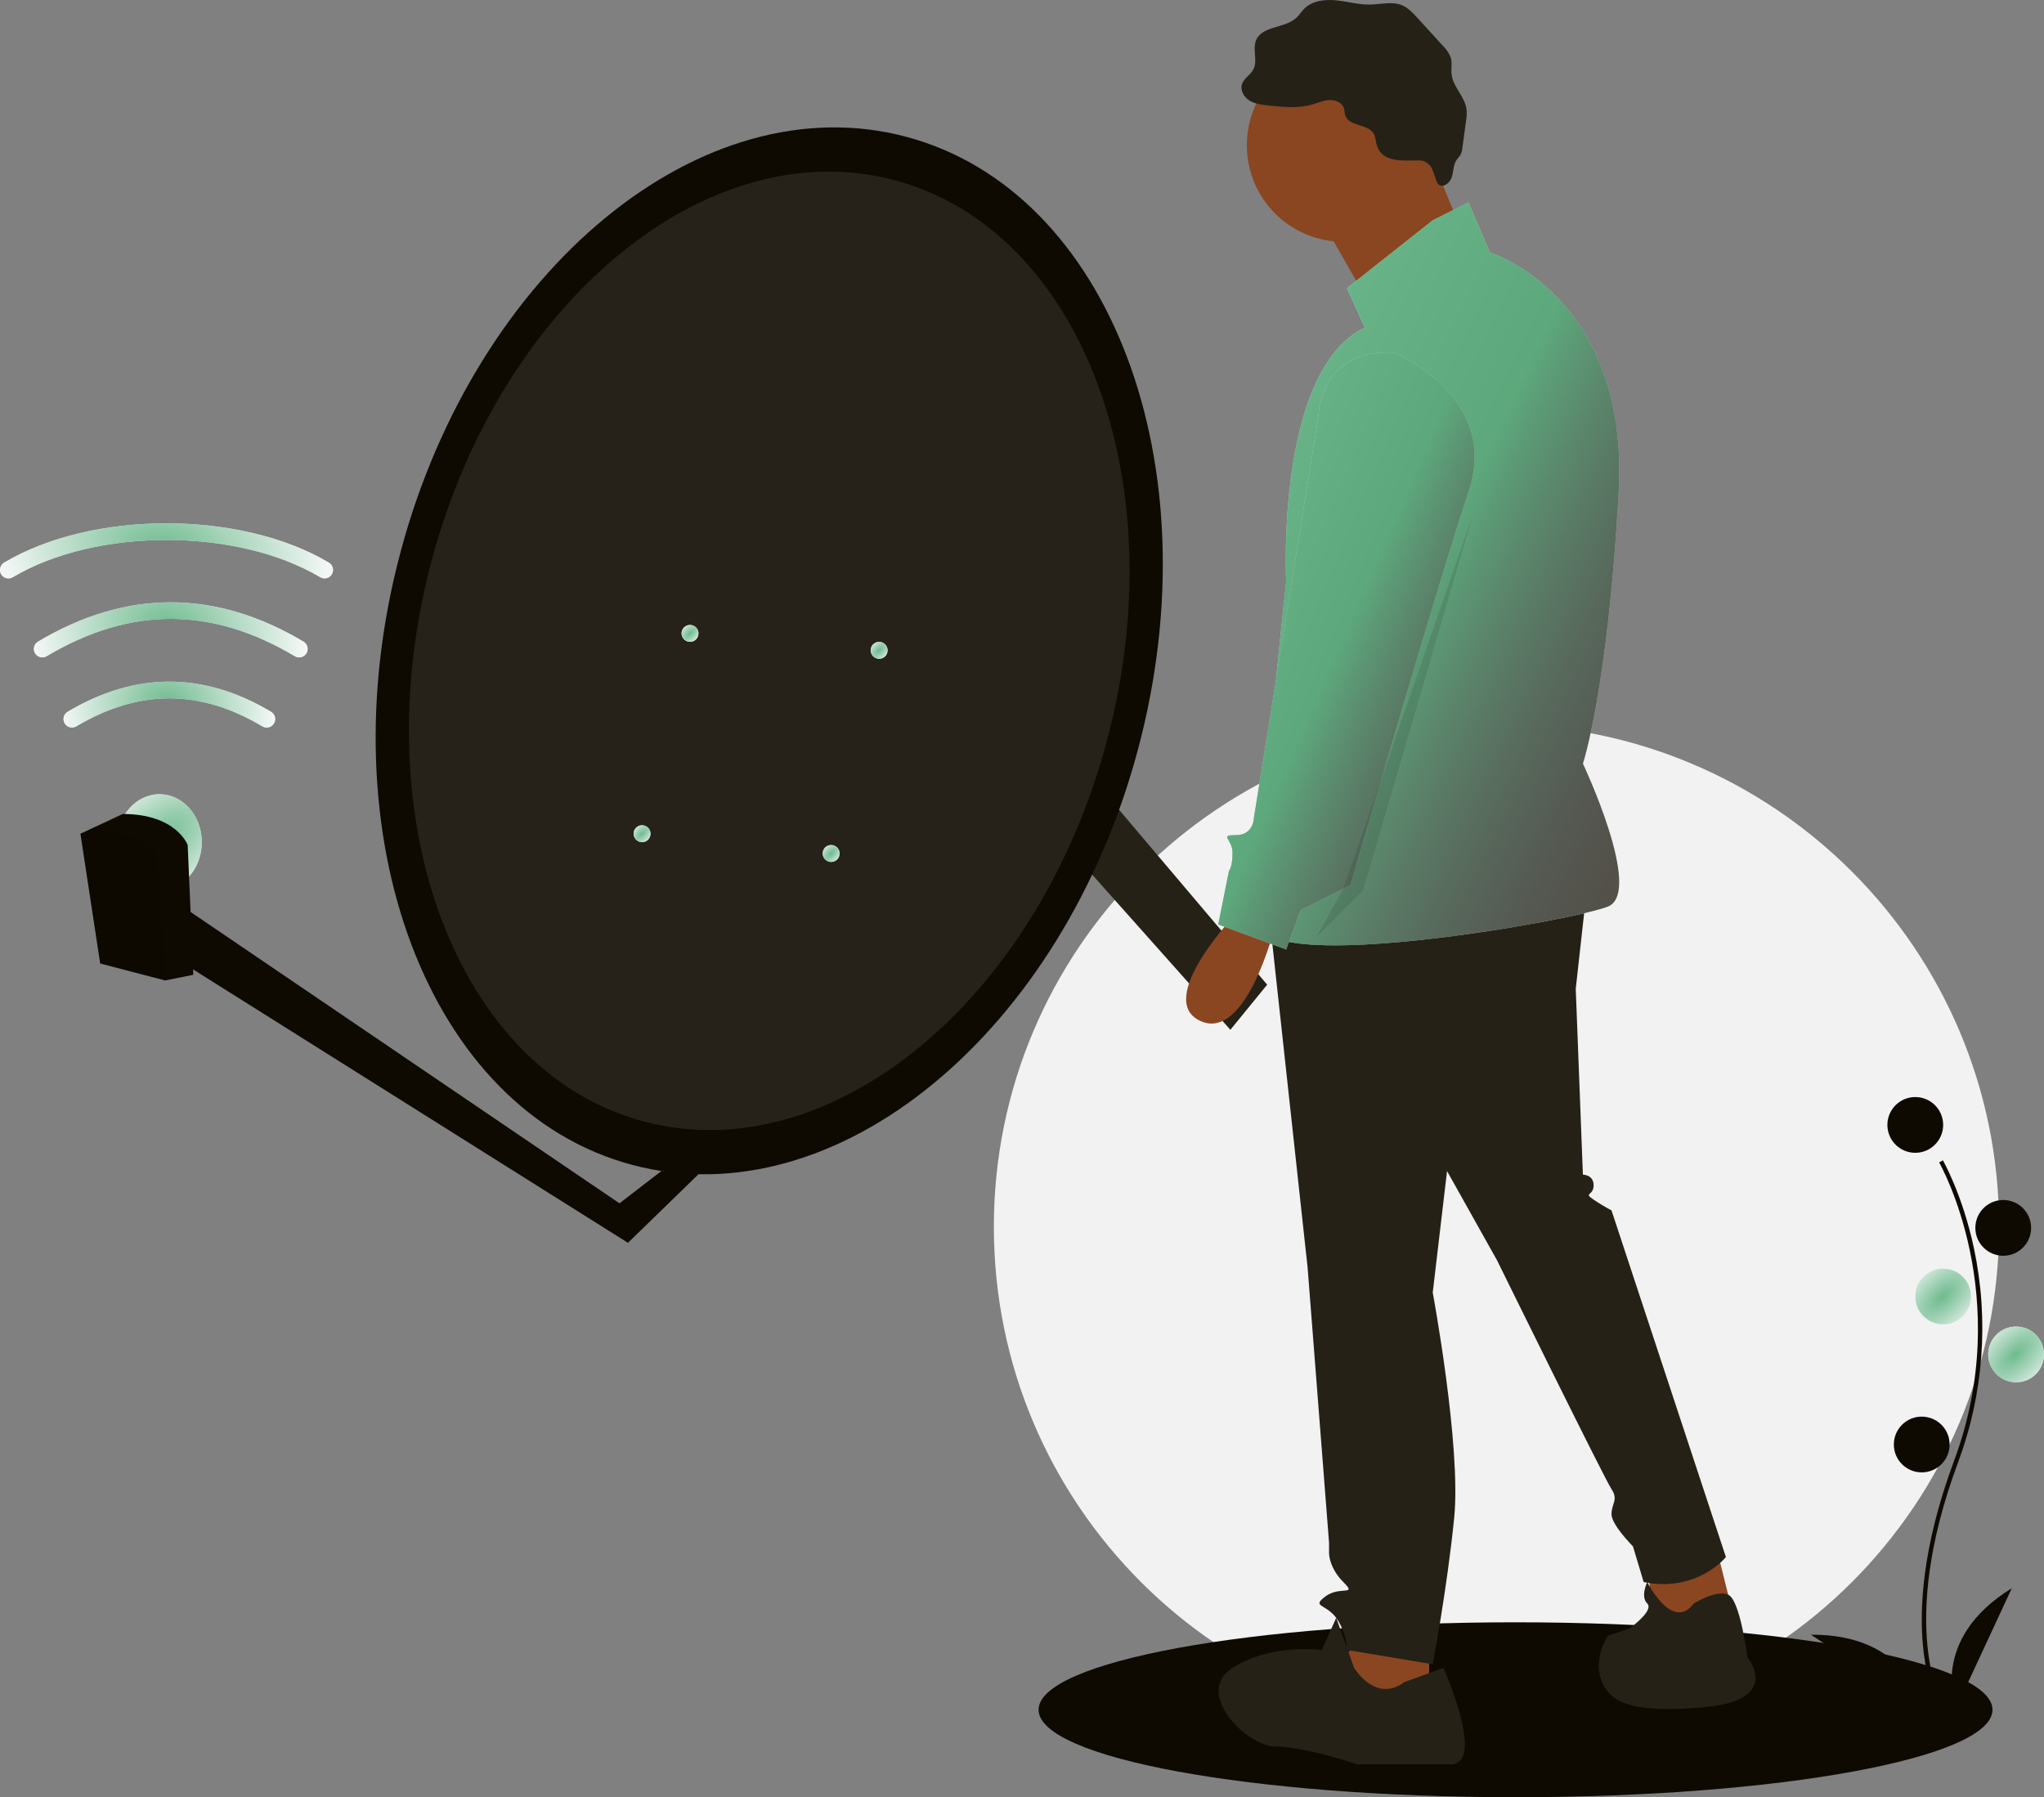 <svg width="406" height="357" viewBox="0 0 406 357" fill="none" xmlns="http://www.w3.org/2000/svg">
<rect x="0" y="0" width="406" height="357" fill="#808080" stroke="none"/>
<g clip-path="url(#clip0_8651_20610)">
<path d="M297.245 343.51C352.382 343.51 397.08 298.823 397.08 243.7C397.08 188.577 352.382 143.891 297.245 143.891C242.108 143.891 197.41 188.577 197.41 243.7C197.41 298.823 242.108 343.51 297.245 343.51Z" fill="#F2F2F2"/>
<path d="M301.031 356.999C353.354 356.999 395.77 349.221 395.77 339.626C395.77 330.03 353.354 322.252 301.031 322.252C248.709 322.252 206.293 330.03 206.293 339.626C206.293 349.221 248.709 356.999 301.031 356.999Z" fill="#0E0A01"/>
<path d="M385.181 339.133C385.083 338.974 382.777 335.124 381.978 327.131C381.244 319.798 381.716 307.437 388.128 290.195C400.276 257.53 385.328 231.175 385.176 230.912L385.913 230.484C385.952 230.551 389.809 237.271 392.087 247.971C395.098 262.156 394.002 276.906 388.927 290.492C376.8 323.101 385.816 338.537 385.908 338.69L385.181 339.133Z" fill="#0E0A01"/>
<path d="M380.43 228.993C383.49 228.993 385.97 226.513 385.97 223.454C385.97 220.396 383.49 217.916 380.43 217.916C377.371 217.916 374.891 220.396 374.891 223.454C374.891 226.513 377.371 228.993 380.43 228.993Z" fill="#0E0A01"/>
<path d="M397.903 249.444C400.963 249.444 403.443 246.964 403.443 243.906C403.443 240.847 400.963 238.367 397.903 238.367C394.844 238.367 392.363 240.847 392.363 243.906C392.363 246.964 394.844 249.444 397.903 249.444Z" fill="#0E0A01"/>
<path d="M385.97 263.077C389.029 263.077 391.509 260.597 391.509 257.538C391.509 254.48 389.029 252 385.97 252C382.91 252 380.43 254.48 380.43 257.538C380.43 260.597 382.91 263.077 385.97 263.077Z" fill="white"/>
<path d="M385.97 263.077C389.029 263.077 391.509 260.597 391.509 257.538C391.509 254.48 389.029 252 385.97 252C382.91 252 380.43 254.48 380.43 257.538C380.43 260.597 382.91 263.077 385.97 263.077Z" fill="url(#paint0_diamond_8651_20610)" fill-opacity="0.8"/>
<path d="M400.462 274.579C403.521 274.579 406.002 272.099 406.002 269.04C406.002 265.982 403.521 263.502 400.462 263.502C397.402 263.502 394.922 265.982 394.922 269.04C394.922 272.099 397.402 274.579 400.462 274.579Z" fill="white"/>
<path d="M400.462 274.579C403.521 274.579 406.002 272.099 406.002 269.04C406.002 265.982 403.521 263.502 400.462 263.502C397.402 263.502 394.922 265.982 394.922 269.04C394.922 272.099 397.402 274.579 400.462 274.579Z" fill="url(#paint1_diamond_8651_20610)" fill-opacity="0.8"/>
<path d="M381.712 292.473C384.771 292.473 387.252 289.994 387.252 286.935C387.252 283.876 384.771 281.396 381.712 281.396C378.652 281.396 376.172 283.876 376.172 286.935C376.172 289.994 378.652 292.473 381.712 292.473Z" fill="#0E0A01"/>
<path d="M388.527 339.336C388.527 339.336 382.987 325.703 399.607 315.479L388.527 339.336Z" fill="#0E0A01"/>
<path d="M381.715 339.089C381.715 339.089 379.194 324.591 359.68 324.716L381.715 339.089Z" fill="#0E0A01"/>
<path d="M35.598 179.621L123.048 239.028L131.376 232.61L138.745 233.249L124.73 246.874L35.598 190.83V179.621Z" fill="#0E0A01"/>
<path d="M214.68 151.879L251.701 195.593L244.389 204.56L200.969 155.802L214.68 151.879Z" fill="#252117"/>
<path d="M31.674 176.819C36.318 176.819 40.083 172.553 40.083 167.291C40.083 162.029 36.318 157.764 31.674 157.764C27.03 157.764 23.266 162.029 23.266 167.291C23.266 172.553 27.03 176.819 31.674 176.819Z" fill="white"/>
<path d="M31.674 176.819C36.318 176.819 40.083 172.553 40.083 167.291C40.083 162.029 36.318 157.764 31.674 157.764C27.03 157.764 23.266 162.029 23.266 167.291C23.266 172.553 27.03 176.819 31.674 176.819Z" fill="url(#paint2_diamond_8651_20610)" fill-opacity="0.8"/>
<path d="M226.057 148.801C241.089 92.408 220.473 37.953 180.01 27.174C139.547 16.394 94.561 53.371 79.529 109.765C64.498 166.159 85.114 220.614 125.577 231.393C166.039 242.173 211.026 205.195 226.057 148.801Z" fill="#0E0A01"/>
<path opacity="0.1" d="M219.87 147.153C233.631 95.524 214.757 45.67 177.713 35.801C140.669 25.932 99.484 59.785 85.722 111.414C71.961 163.043 90.835 212.897 127.879 222.766C164.922 232.635 206.108 198.781 219.87 147.153Z" fill="white"/>
<path d="M137.061 127.499C137.989 127.499 138.742 126.747 138.742 125.818C138.742 124.889 137.989 124.137 137.061 124.137C136.132 124.137 135.379 124.889 135.379 125.818C135.379 126.747 136.132 127.499 137.061 127.499Z" fill="white"/>
<path d="M137.061 127.499C137.989 127.499 138.742 126.747 138.742 125.818C138.742 124.889 137.989 124.137 137.061 124.137C136.132 124.137 135.379 124.889 135.379 125.818C135.379 126.747 136.132 127.499 137.061 127.499Z" fill="url(#paint3_diamond_8651_20610)" fill-opacity="0.8"/>
<path d="M127.533 167.29C128.462 167.29 129.215 166.538 129.215 165.609C129.215 164.68 128.462 163.928 127.533 163.928C126.605 163.928 125.852 164.68 125.852 165.609C125.852 166.538 126.605 167.29 127.533 167.29Z" fill="white"/>
<path d="M127.533 167.29C128.462 167.29 129.215 166.538 129.215 165.609C129.215 164.68 128.462 163.928 127.533 163.928C126.605 163.928 125.852 164.68 125.852 165.609C125.852 166.538 126.605 167.29 127.533 167.29Z" fill="url(#paint4_diamond_8651_20610)" fill-opacity="0.8"/>
<path d="M174.623 130.863C175.552 130.863 176.305 130.11 176.305 129.181C176.305 128.253 175.552 127.5 174.623 127.5C173.694 127.5 172.941 128.253 172.941 129.181C172.941 130.11 173.694 130.863 174.623 130.863Z" fill="white"/>
<path d="M174.623 130.863C175.552 130.863 176.305 130.11 176.305 129.181C176.305 128.253 175.552 127.5 174.623 127.5C173.694 127.5 172.941 128.253 172.941 129.181C172.941 130.11 173.694 130.863 174.623 130.863Z" fill="url(#paint5_diamond_8651_20610)" fill-opacity="0.8"/>
<path d="M165.092 171.214C166.021 171.214 166.774 170.461 166.774 169.533C166.774 168.604 166.021 167.852 165.092 167.852C164.163 167.852 163.41 168.604 163.41 169.533C163.41 170.461 164.163 171.214 165.092 171.214Z" fill="white"/>
<path d="M165.092 171.214C166.021 171.214 166.774 170.461 166.774 169.533C166.774 168.604 166.021 167.852 165.092 167.852C164.163 167.852 163.41 168.604 163.41 169.533C163.41 170.461 164.163 171.214 165.092 171.214Z" fill="url(#paint6_diamond_8651_20610)" fill-opacity="0.8"/>
<path d="M38.4 193.633L32.884 194.737L32.794 194.753L19.901 191.391L15.977 165.611L18.353 164.501L24.385 161.688C35.036 161.688 37.279 167.852 37.279 167.852L38.4 193.633Z" fill="#0E0A01"/>
<path opacity="0.1" d="M32.884 194.736L32.794 194.753L19.901 191.39L15.977 165.61L18.353 164.5C23.27 165.15 29.021 166.546 31.112 169.533L32.884 194.736Z" fill="black"/>
<path d="M59.421 130.582C59.118 130.582 58.821 130.5 58.561 130.345C41.978 120.467 25.854 120.467 9.27 130.345C8.887 130.572 8.429 130.638 7.998 130.529C7.566 130.419 7.196 130.142 6.968 129.76C6.739 129.377 6.673 128.92 6.782 128.488C6.89 128.056 7.166 127.685 7.548 127.457C25.045 117.035 42.787 117.035 60.283 127.457C60.599 127.645 60.845 127.932 60.983 128.274C61.12 128.616 61.141 128.993 61.043 129.348C60.945 129.703 60.734 130.016 60.44 130.239C60.147 130.462 59.789 130.583 59.421 130.582H59.421Z" fill="white"/>
<path d="M59.421 130.582C59.118 130.582 58.821 130.5 58.561 130.345C41.978 120.467 25.854 120.467 9.27 130.345C8.887 130.572 8.429 130.638 7.998 130.529C7.566 130.419 7.196 130.142 6.968 129.76C6.739 129.377 6.673 128.92 6.782 128.488C6.89 128.056 7.166 127.685 7.548 127.457C25.045 117.035 42.787 117.035 60.283 127.457C60.599 127.645 60.845 127.932 60.983 128.274C61.12 128.616 61.141 128.993 61.043 129.348C60.945 129.703 60.734 130.016 60.44 130.239C60.147 130.462 59.789 130.583 59.421 130.582H59.421Z" fill="url(#paint7_diamond_8651_20610)" fill-opacity="0.8"/>
<path d="M52.974 144.516C52.672 144.516 52.375 144.434 52.115 144.279C39.681 136.873 27.591 136.873 15.157 144.279C14.774 144.506 14.316 144.572 13.884 144.462C13.453 144.353 13.082 144.076 12.854 143.694C12.626 143.311 12.559 142.854 12.668 142.422C12.777 141.99 13.053 141.619 13.435 141.39C26.84 133.406 40.432 133.406 53.837 141.39C54.153 141.579 54.399 141.866 54.536 142.208C54.674 142.55 54.695 142.927 54.597 143.282C54.499 143.637 54.288 143.95 53.994 144.173C53.701 144.396 53.343 144.517 52.974 144.516Z" fill="white"/>
<path d="M52.974 144.516C52.672 144.516 52.375 144.434 52.115 144.279C39.681 136.873 27.591 136.873 15.157 144.279C14.774 144.506 14.316 144.572 13.884 144.462C13.453 144.353 13.082 144.076 12.854 143.694C12.626 143.311 12.559 142.854 12.668 142.422C12.777 141.99 13.053 141.619 13.435 141.39C26.84 133.406 40.432 133.406 53.837 141.39C54.153 141.579 54.399 141.866 54.536 142.208C54.674 142.55 54.695 142.927 54.597 143.282C54.499 143.637 54.288 143.95 53.994 144.173C53.701 144.396 53.343 144.517 52.974 144.516Z" fill="url(#paint8_diamond_8651_20610)" fill-opacity="0.8"/>
<path d="M64.464 114.891C64.162 114.891 63.865 114.809 63.605 114.654C47.055 104.796 19.091 104.796 2.542 114.654C2.352 114.767 2.142 114.843 1.923 114.875C1.704 114.907 1.481 114.896 1.267 114.842C1.052 114.788 0.851 114.692 0.673 114.56C0.496 114.428 0.346 114.262 0.233 114.072C0.12 113.882 0.045 113.672 0.014 113.453C-0.018 113.234 -0.007 113.011 0.048 112.797C0.102 112.583 0.199 112.381 0.331 112.204C0.464 112.027 0.63 111.878 0.82 111.765C18.303 101.352 47.844 101.352 65.327 111.765C65.643 111.954 65.889 112.241 66.026 112.583C66.164 112.924 66.185 113.302 66.087 113.657C65.989 114.012 65.777 114.325 65.484 114.548C65.191 114.771 64.833 114.891 64.464 114.891H64.464Z" fill="white"/>
<path d="M64.464 114.891C64.162 114.891 63.865 114.809 63.605 114.654C47.055 104.796 19.091 104.796 2.542 114.654C2.352 114.767 2.142 114.843 1.923 114.875C1.704 114.907 1.481 114.896 1.267 114.842C1.052 114.788 0.851 114.692 0.673 114.56C0.496 114.428 0.346 114.262 0.233 114.072C0.12 113.882 0.045 113.672 0.014 113.453C-0.018 113.234 -0.007 113.011 0.048 112.797C0.102 112.583 0.199 112.381 0.331 112.204C0.464 112.027 0.63 111.878 0.82 111.765C18.303 101.352 47.844 101.352 65.327 111.765C65.643 111.954 65.889 112.241 66.026 112.583C66.164 112.924 66.185 113.302 66.087 113.657C65.989 114.012 65.777 114.325 65.484 114.548C65.191 114.771 64.833 114.891 64.464 114.891H64.464Z" fill="url(#paint9_diamond_8651_20610)" fill-opacity="0.8"/>
<path d="M340.688 306.455L344.239 320.654L328.616 324.915L327.195 310.005L340.688 306.455Z" fill="#8A4621"/>
<path d="M283.874 324.203V337.692L268.251 340.532L265.41 333.432L271.091 321.363L283.874 324.203Z" fill="#8A4621"/>
<path d="M315.121 177.24L312.991 196.409L314.411 233.328C314.411 233.328 316.541 233.328 316.541 235.457C316.541 237.587 314.411 236.877 316.541 238.297C317.684 239.073 318.869 239.784 320.092 240.427L342.817 309.294C342.817 309.294 337.135 316.394 326.483 314.264L324.353 307.164C324.353 307.164 320.092 302.904 320.092 300.774C320.092 298.644 321.512 297.934 320.092 295.805C318.672 293.675 297.367 250.367 297.367 250.367L287.425 232.618L284.585 256.756C284.585 256.756 290.266 287.285 288.846 301.484C287.425 315.684 284.585 330.593 284.585 330.593L267.541 327.753C267.464 325.462 266.724 323.243 265.411 321.363C263.28 318.524 260.44 319.233 263.28 317.104C266.121 314.974 269.672 317.104 266.831 314.264C263.99 311.424 263.99 308.584 263.99 308.584V306.454L259.73 251.787L251.918 180.08L315.121 177.24Z" fill="#252117"/>
<path d="M266.83 48.028C277.42 48.028 286.004 39.445 286.004 28.858C286.004 18.272 277.42 9.689 266.83 9.689C256.241 9.689 247.656 18.272 247.656 28.858C247.656 39.445 256.241 48.028 266.83 48.028Z" fill="#8A4621"/>
<path d="M283.518 29.213L291.33 48.382L272.866 61.871L261.504 41.992L283.518 29.213Z" fill="#8A4621"/>
<path d="M284.586 43.767L291.687 40.217L295.948 50.156C295.948 50.156 323.644 58.676 321.513 97.724C319.383 136.772 314.412 151.682 314.412 151.682C314.412 151.682 326.484 177.24 319.383 180.08C312.282 182.92 251.919 193.57 250.499 183.63C249.079 173.69 255.47 115.473 255.47 115.473C255.47 115.473 253.339 73.585 271.093 65.066L267.542 57.256L284.586 43.767Z" fill="white"/>
<path d="M284.586 43.767L291.687 40.217L295.948 50.156C295.948 50.156 323.644 58.676 321.513 97.724C319.383 136.772 314.412 151.682 314.412 151.682C314.412 151.682 326.484 177.24 319.383 180.08C312.282 182.92 251.919 193.57 250.499 183.63C249.079 173.69 255.47 115.473 255.47 115.473C255.47 115.473 253.339 73.585 271.093 65.066L267.542 57.256L284.586 43.767Z" fill="url(#paint10_linear_8651_20610)" fill-opacity="0.8"/>
<path d="M284.586 43.767L291.687 40.217L295.948 50.156C295.948 50.156 323.644 58.676 321.513 97.724C319.383 136.772 314.412 151.682 314.412 151.682C314.412 151.682 326.484 177.24 319.383 180.08C312.282 182.92 251.919 193.57 250.499 183.63C249.079 173.69 255.47 115.473 255.47 115.473C255.47 115.473 253.339 73.585 271.093 65.066L267.542 57.256L284.586 43.767Z" fill="url(#paint11_linear_8651_20610)" fill-opacity="0.8"/>
<path d="M245.526 181.5C245.526 181.5 229.193 198.539 238.425 202.799C247.657 207.059 253.338 183.63 253.338 183.63L245.526 181.5Z" fill="#8A4621"/>
<path d="M278.905 334.143L286.716 331.303C286.716 331.303 295.238 350.472 288.137 350.472H269.673C269.673 350.472 259.021 346.922 253.339 346.922C247.658 346.922 237.006 336.273 244.818 331.303C252.629 326.333 262.571 327.753 262.571 327.753L265.412 321.363L268.963 331.303C268.963 331.303 273.224 338.402 278.905 334.143Z" fill="#252117"/>
<path d="M336.428 318.523C336.428 318.523 340.875 315.718 343.267 316.766C345.66 317.813 347.08 329.173 347.08 329.173C347.08 329.173 354.182 337.693 338.558 339.112C322.935 340.532 319.384 337.693 317.964 333.433C316.544 329.173 319.384 324.913 319.384 324.913L323.645 323.493C323.645 323.493 328.616 319.943 327.196 318.523C325.776 317.104 327.196 314.264 327.196 314.264C327.196 314.264 332.167 324.203 336.428 318.523Z" fill="#252117"/>
<path d="M273.391 28.551C273.313 27.93 273.173 27.319 272.974 26.727C271.944 24.565 267.923 25.196 267.206 22.911C267.066 22.464 267.095 21.978 266.958 21.53C266.608 20.387 265.264 19.82 264.07 19.875C262.876 19.93 261.757 20.44 260.608 20.767C257.798 21.564 254.81 21.259 251.906 20.949C250.622 20.811 249.29 20.658 248.191 19.982C247.091 19.305 246.299 17.944 246.699 16.717C247.083 15.54 248.371 14.894 248.95 13.8C249.869 12.063 248.745 9.82 249.491 8.002C250.688 5.086 255.216 5.672 257.516 3.516C258.075 2.993 258.477 2.324 259.012 1.777C260.6 0.154 263.108 -0.16 265.367 0.064C267.627 0.288 269.847 0.951 272.118 0.911C274.271 0.873 276.528 0.218 278.511 1.055C279.715 1.563 280.635 2.556 281.515 3.522L286.603 9.101C287.302 9.76 287.84 10.57 288.176 11.469C288.482 12.538 288.2 13.686 288.331 14.79C288.629 17.309 290.987 19.211 291.305 21.727C291.37 22.507 291.332 23.293 291.193 24.063L290.48 29.317C290.445 29.83 290.308 30.33 290.079 30.79C289.871 31.143 289.558 31.423 289.325 31.761C288.666 32.713 288.726 33.973 288.399 35.084C288.071 36.195 286.897 37.294 285.87 36.759C285.2 36.41 284.757 33.52 283.943 32.77C282.809 31.726 282.217 31.855 280.817 31.872C278.015 31.908 274.288 32.148 273.391 28.551Z" fill="#252117"/>
<path d="M276.774 70.037C276.774 70.037 298.078 78.556 291.687 97.725C285.296 116.895 268.252 175.822 268.252 175.822L258.31 180.792L255.469 188.601L241.977 183.631L244.107 172.982C244.107 172.982 244.817 172.272 244.817 169.432C244.817 166.592 241.977 165.882 245.527 165.882C249.078 165.882 249.078 162.332 249.078 162.332L261.861 82.816C261.861 82.816 261.861 69.327 276.774 70.037Z" fill="white"/>
<path d="M276.774 70.037C276.774 70.037 298.078 78.556 291.687 97.725C285.296 116.895 268.252 175.822 268.252 175.822L258.31 180.792L255.469 188.601L241.977 183.631L244.107 172.982C244.107 172.982 244.817 172.272 244.817 169.432C244.817 166.592 241.977 165.882 245.527 165.882C249.078 165.882 249.078 162.332 249.078 162.332L261.861 82.816C261.861 82.816 261.861 69.327 276.774 70.037Z" fill="url(#paint12_linear_8651_20610)" fill-opacity="0.8"/>
<path d="M276.774 70.037C276.774 70.037 298.078 78.556 291.687 97.725C285.296 116.895 268.252 175.822 268.252 175.822L258.31 180.792L255.469 188.601L241.977 183.631L244.107 172.982C244.107 172.982 244.817 172.272 244.817 169.432C244.817 166.592 241.977 165.882 245.527 165.882C249.078 165.882 249.078 162.332 249.078 162.332L261.861 82.816C261.861 82.816 261.861 69.327 276.774 70.037Z" fill="url(#paint13_linear_8651_20610)" fill-opacity="0.8"/>
<path opacity="0.1" d="M292.75 101.629L270.736 176.885L261.504 186.115L266.83 176.53L292.75 101.629Z" fill="black"/>
</g>
<defs>
<radialGradient id="paint0_diamond_8651_20610" cx="0" cy="0" r="1" gradientUnits="userSpaceOnUse" gradientTransform="translate(385.864 257.538) rotate(45.544) scale(7.759 15.82)">
<stop stop-color="#4BAA73"/>
<stop offset="1" stop-color="#F0F5F3"/>
</radialGradient>
<radialGradient id="paint1_diamond_8651_20610" cx="0" cy="0" r="1" gradientUnits="userSpaceOnUse" gradientTransform="translate(400.356 269.04) rotate(45.543) scale(7.759 15.82)">
<stop stop-color="#4BAA73"/>
<stop offset="1" stop-color="#F0F5F3"/>
</radialGradient>
<radialGradient id="paint2_diamond_8651_20610" cx="0" cy="0" r="1" gradientUnits="userSpaceOnUse" gradientTransform="translate(31.514 167.291) rotate(49.115) scale(12.602 25.433)">
<stop stop-color="#4BAA73"/>
<stop offset="1" stop-color="#F0F5F3"/>
</radialGradient>
<radialGradient id="paint3_diamond_8651_20610" cx="0" cy="0" r="1" gradientUnits="userSpaceOnUse" gradientTransform="translate(137.029 125.818) rotate(45.544) scale(2.356 4.802)">
<stop stop-color="#4BAA73"/>
<stop offset="1" stop-color="#F0F5F3"/>
</radialGradient>
<radialGradient id="paint4_diamond_8651_20610" cx="0" cy="0" r="1" gradientUnits="userSpaceOnUse" gradientTransform="translate(127.501 165.609) rotate(45.544) scale(2.356 4.803)">
<stop stop-color="#4BAA73"/>
<stop offset="1" stop-color="#F0F5F3"/>
</radialGradient>
<radialGradient id="paint5_diamond_8651_20610" cx="0" cy="0" r="1" gradientUnits="userSpaceOnUse" gradientTransform="translate(174.591 129.181) rotate(45.544) scale(2.356 4.802)">
<stop stop-color="#4BAA73"/>
<stop offset="1" stop-color="#F0F5F3"/>
</radialGradient>
<radialGradient id="paint6_diamond_8651_20610" cx="0" cy="0" r="1" gradientUnits="userSpaceOnUse" gradientTransform="translate(165.06 169.533) rotate(45.543) scale(2.356 4.803)">
<stop stop-color="#4BAA73"/>
<stop offset="1" stop-color="#F0F5F3"/>
</radialGradient>
<radialGradient id="paint7_diamond_8651_20610" cx="0" cy="0" r="1" gradientUnits="userSpaceOnUse" gradientTransform="translate(33.4 125.112) rotate(11.593) scale(27.224 21.858)">
<stop stop-color="#4BAA73"/>
<stop offset="1" stop-color="#F0F5F3"/>
</radialGradient>
<radialGradient id="paint8_diamond_8651_20610" cx="0" cy="0" r="1" gradientUnits="userSpaceOnUse" gradientTransform="translate(33.237 139.959) rotate(12.462) scale(21.118 18.147)">
<stop stop-color="#4BAA73"/>
<stop offset="1" stop-color="#F0F5F3"/>
</radialGradient>
<radialGradient id="paint9_diamond_8651_20610" cx="0" cy="0" r="1" gradientUnits="userSpaceOnUse" gradientTransform="translate(32.442 109.424) rotate(9.567) scale(32.904 21.994)">
<stop stop-color="#4BAA73"/>
<stop offset="1" stop-color="#F0F5F3"/>
</radialGradient>
<linearGradient id="paint10_linear_8651_20610" x1="321.63" y1="187.785" x2="205.982" y2="131.878" gradientUnits="userSpaceOnUse">
<stop stop-color="#252117"/>
<stop offset="1" stop-opacity="0"/>
</linearGradient>
<linearGradient id="paint11_linear_8651_20610" x1="250.293" y1="40.217" x2="365.11" y2="96.799" gradientUnits="userSpaceOnUse">
<stop offset="0.484" stop-color="#4BAA73"/>
<stop offset="1" stop-opacity="0"/>
</linearGradient>
<linearGradient id="paint12_linear_8651_20610" x1="292.883" y1="188.601" x2="206.912" y2="151.697" gradientUnits="userSpaceOnUse">
<stop stop-color="#252117"/>
<stop offset="1" stop-opacity="0"/>
</linearGradient>
<linearGradient id="paint13_linear_8651_20610" x1="241.977" y1="70.01" x2="327.443" y2="107.409" gradientUnits="userSpaceOnUse">
<stop offset="0.484" stop-color="#4BAA73"/>
<stop offset="1" stop-opacity="0"/>
</linearGradient>
<clipPath id="clip0_8651_20610">
<rect width="406" height="357" fill="white"/>
</clipPath>
</defs>
</svg>
